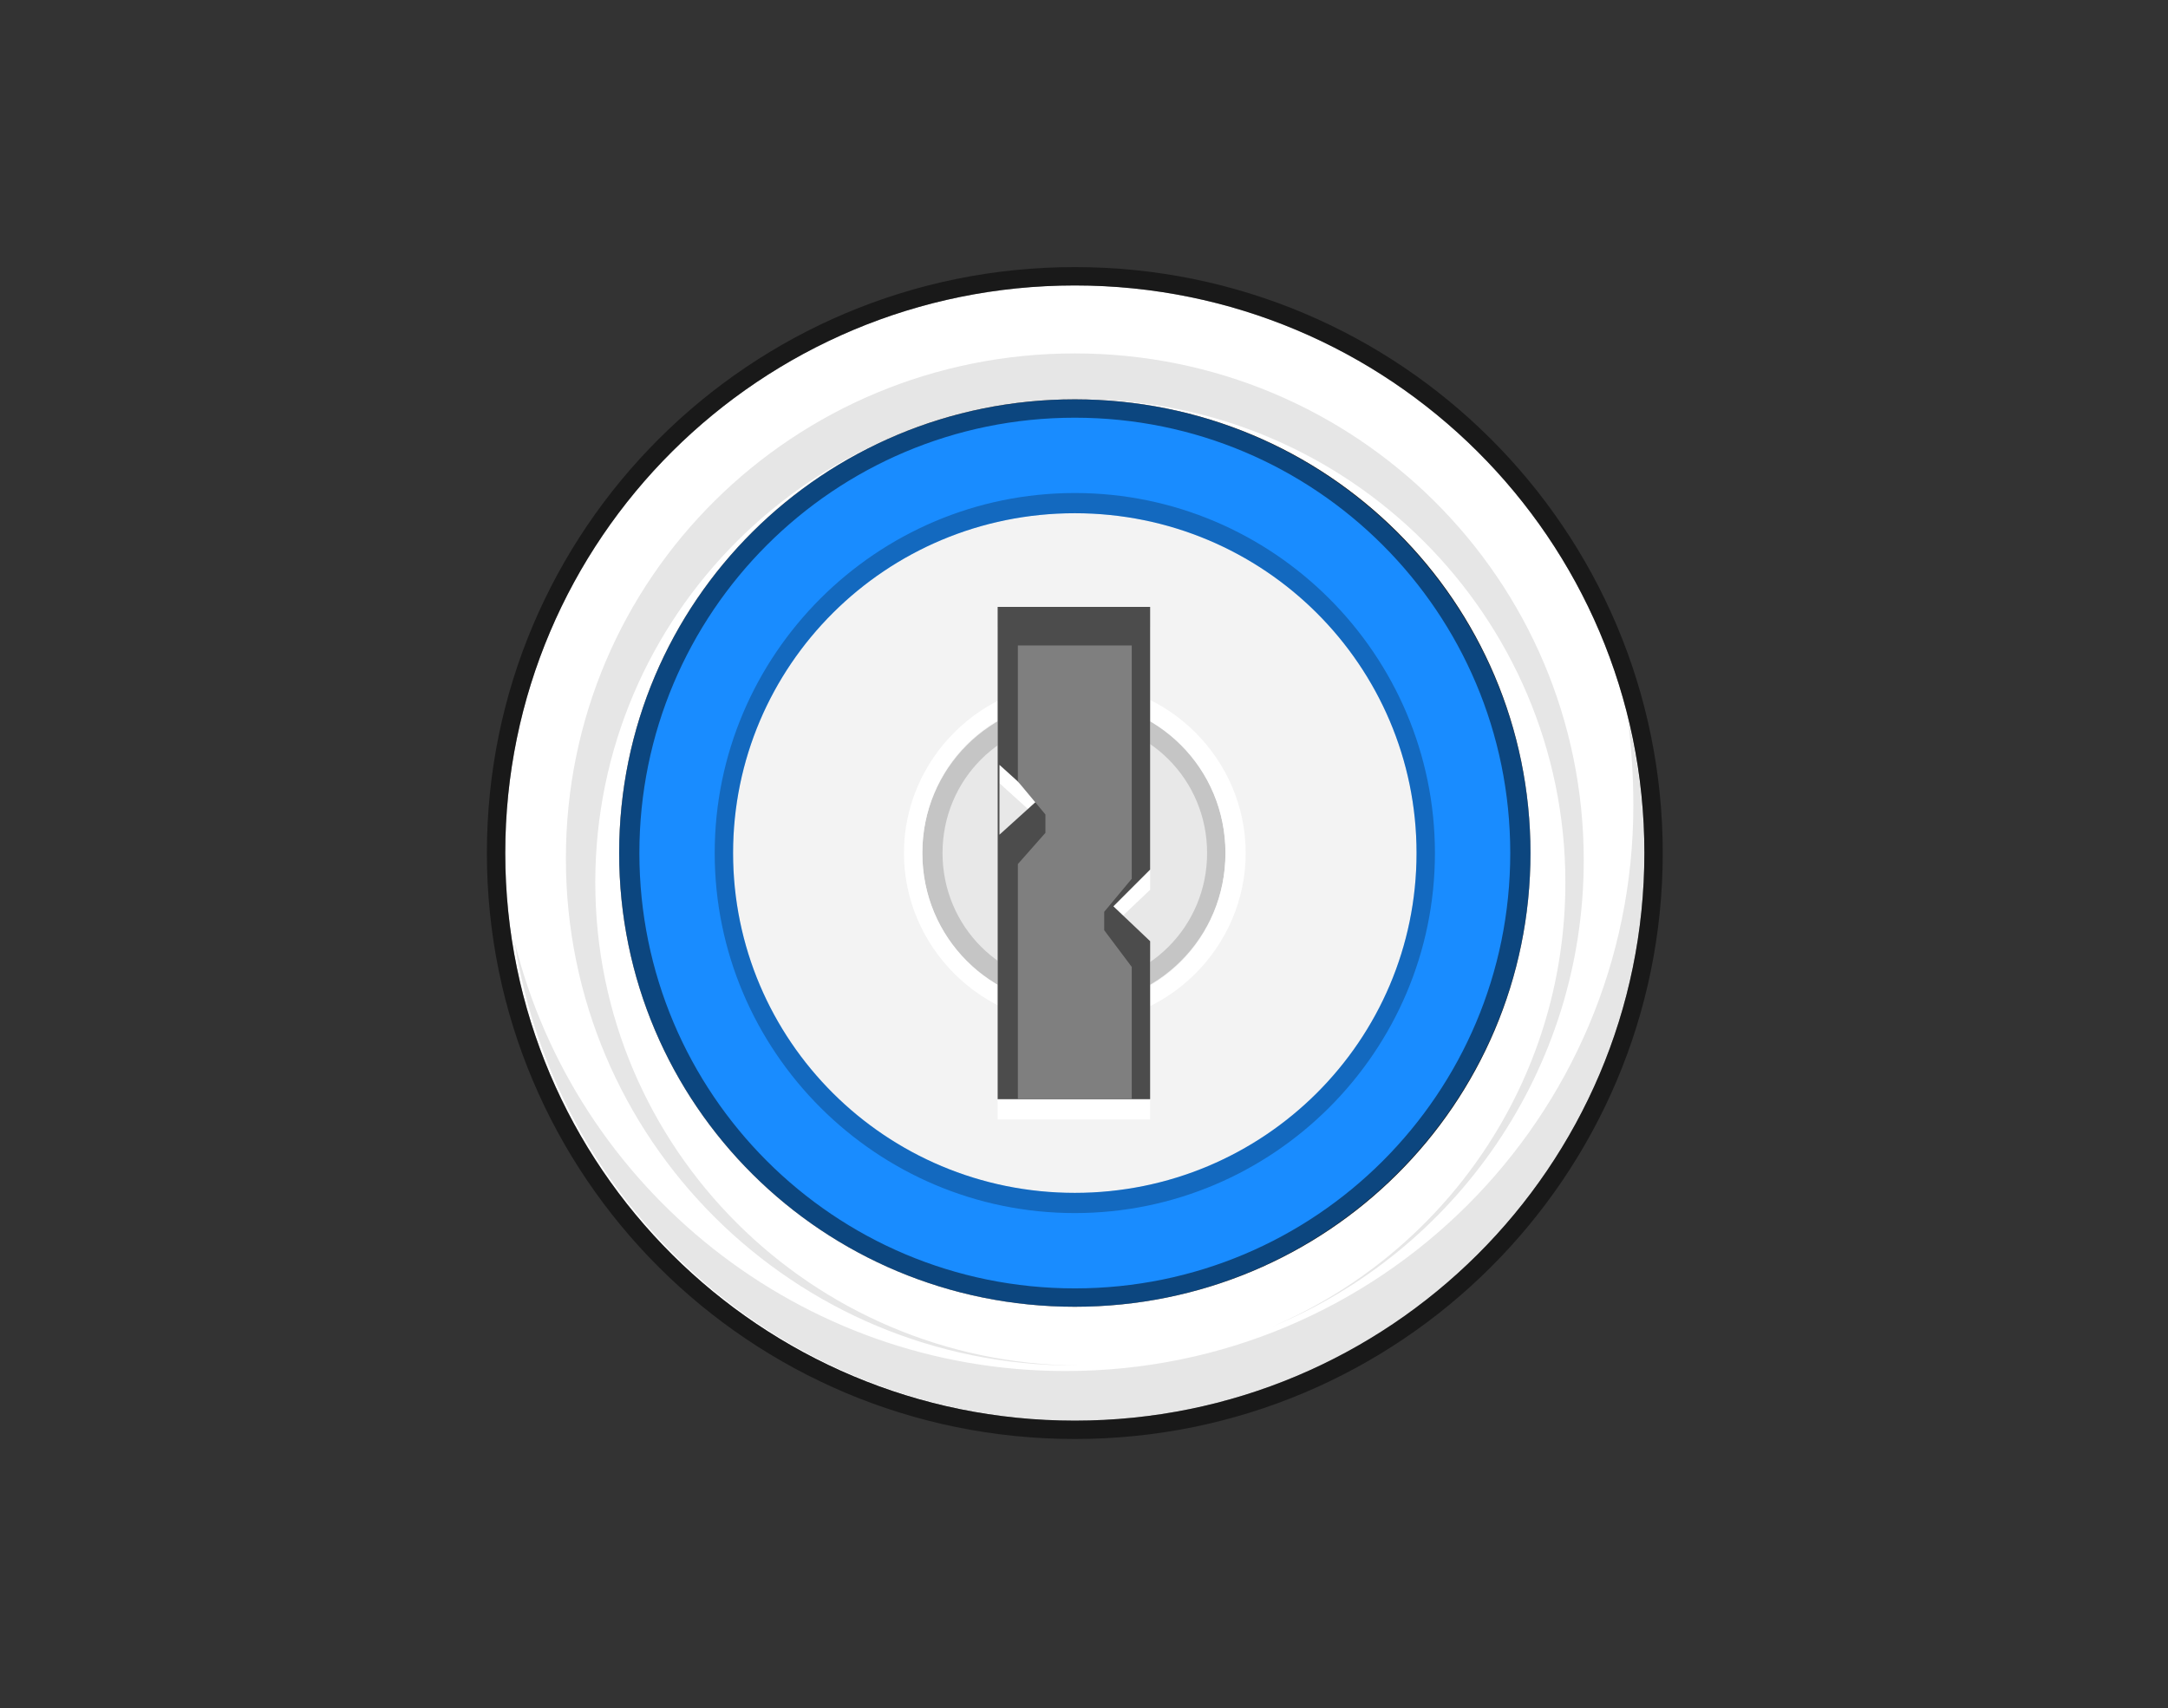<?xml version="1.0" encoding="utf-8"?>
<!-- Generator: Adobe Illustrator 26.0.3, SVG Export Plug-In . SVG Version: 6.00 Build 0)  -->
<svg version="1.0" id="katman_1" xmlns="http://www.w3.org/2000/svg" xmlns:xlink="http://www.w3.org/1999/xlink" x="0px" y="0px"
	 viewBox="0 0 118 93" style="enable-background:new 0 0 118 93;" xml:space="preserve">
<rect x="0" y="0" width="118" height="93" fill="#333333" stroke="none"/>
<style type="text/css">
	.st0{fill-rule:evenodd;clip-rule:evenodd;fill:#198CFF;}
	.st1{fill-rule:evenodd;clip-rule:evenodd;fill:#FFFFFF;}
	.st2{opacity:0.5;fill-rule:evenodd;clip-rule:evenodd;enable-background:new    ;}
	.st3{fill-rule:evenodd;clip-rule:evenodd;fill-opacity:0.1;}
	.st4{fill-rule:evenodd;clip-rule:evenodd;fill:#F3F3F3;}
	.st5{fill-rule:evenodd;clip-rule:evenodd;fill-opacity:0.25;}
	.st6{fill-rule:evenodd;clip-rule:evenodd;fill-opacity:5.000000e-02;}
	.st7{fill-rule:evenodd;clip-rule:evenodd;fill-opacity:0.15;}
	.st8{fill-rule:evenodd;clip-rule:evenodd;fill:#4C4C4C;}
	.st9{fill-rule:evenodd;clip-rule:evenodd;fill:#7F7F7F;}
</style>
<symbol  id="A" viewBox="-32 -31.9 64 63.9">
	<g>
		<path class="st0" d="M0-24.7c13.7,0,24.8,11.1,24.8,24.7S13.7,24.7,0,24.7S-24.8,13.7-24.8,0S-13.7-24.7,0-24.7"/>
		<path class="st1" d="M-31,0c0,17.1,13.9,30.9,31,30.9S31,17.1,31,0S17.1-30.9,0-30.9S-31-17.1-31,0z M-24.8,0
			c0,13.7,11.1,24.7,24.8,24.7S24.8,13.7,24.8,0S13.7-24.7,0-24.7S-24.8-13.7-24.8,0L-24.8,0z"/>
		<g>
			<path class="st2" d="M-32,0c0,17.6,14.3,31.9,32,31.9S32,17.6,32,0S17.7-31.9,0-31.9S-32-17.6-32,0z M-31,0
				c0-17.1,13.9-30.9,31-30.9S31-17.1,31,0S17.1,30.9,0,30.9S-31,17.1-31,0z M-23.7,0c0,13.1,10.6,23.7,23.7,23.7S23.7,13.1,23.7,0
				c0-13.1-10.6-23.7-23.7-23.7S-23.7-13.1-23.7,0L-23.7,0z M-24.8,0c0-13.7,11.1-24.7,24.8-24.7S24.8-13.7,24.8,0S13.7,24.7,0,24.7
				S-24.8,13.7-24.8,0z"/>
			<path class="st3" d="M10.7,25.8c9.4-4,16-13.3,16-24.2c0-14.5-11.8-26.3-26.4-26.3c-14.6,0-26.4,11.8-26.4,26.3
				c0,14.5,11.8,26.2,26.3,26.3H0c-15.3,0-27.7-12.3-27.7-27.6S-15.3-27.2,0-27.2S27.7-14.9,27.7,0.4C27.7,11.8,20.7,21.7,10.7,25.8
				L10.7,25.8z M-0.5,28.2c17.1,0,30.9-13.8,30.9-30.8c0-1.6-0.1-3.1-0.3-4.7C30.7-4.8,31-2.3,31,0.1c0,17-13.9,30.8-30.9,30.8
				c-15.5,0-28.3-11.3-30.6-26.1C-27.2,18.2-15,28.2-0.5,28.2L-0.5,28.2z"/>
		</g>
		<path class="st4" d="M0-18.5c10.3,0,18.6,8.3,18.6,18.5S10.3,18.5,0,18.5S-18.6,10.2-18.6,0C-18.6-10.2-10.3-18.5,0-18.5z"/>
		<g>
			<path class="st5" d="M0-18.5c-10.3,0-18.6,8.3-18.6,18.5S-10.3,18.5,0,18.5S18.6,10.2,18.6,0S10.3-18.5,0-18.5z M0-19.6
				c10.8,0,19.6,8.8,19.6,19.6c0,10.8-8.8,19.6-19.6,19.6S-19.6,10.8-19.6,0C-19.6-10.8-10.8-19.6,0-19.6z"/>
			<path class="st6" d="M8.2,0c0,4.6-3.7,8.3-8.3,8.3S-8.3,4.6-8.3,0S-4.6-8.3,0-8.3S8.2-4.6,8.2,0z"/>
			<path class="st7" d="M7.2,0C7.2-4,4-7.2,0-7.2S-7.2-4-7.2,0S-4,7.2,0,7.2C4,7.2,7.2,4,7.2,0z M8.2,0c0,4.6-3.7,8.3-8.3,8.3
				S-8.3,4.6-8.3,0S-4.6-8.3,0-8.3S8.2-4.6,8.2,0z"/>
		</g>
		<path class="st1" d="M8.2,0c0-4.6-3.7-8.3-8.3-8.3S-8.3-4.6-8.3,0S-4.6,8.3,0,8.3S8.2,4.6,8.2,0z M9.3,0c0,5.1-4.2,9.3-9.3,9.3
			S-9.3,5.1-9.3,0S-5.1-9.3,0-9.3S9.3-5.1,9.3,0L9.3,0z"/>
		<path class="st1" d="M4.1,2v-14.3h-8.3v26.8h8.3V5.8L2.1,3.9L4.1,2z M-4.1-3.8v3.8l2.1-1.9L-4.1-3.8z"/>
		<path class="st8" d="M4.1,0.9v-14.3h-8.3v26.8h8.3V4.8L2.1,2.9L4.1,0.9z M-4.1-4.8V-1l2.1-1.9L-4.1-4.8z"/>
		<path class="st9" d="M3.1,1.4v-12.7h-6.2v24.7h6.2V6.2l-1.5-2v-1L3.1,1.4z M-3.1,0.6l1.5-1.7v-1l-1.5-1.8V0.6z"/>
	</g>
</symbol>
<use xlink:href="#A"  width="64" height="63.9" x="-32" y="-31.9" transform="matrix(1 0 0 1 58.5 46.44)" style="overflow:visible;"/>
</svg>
